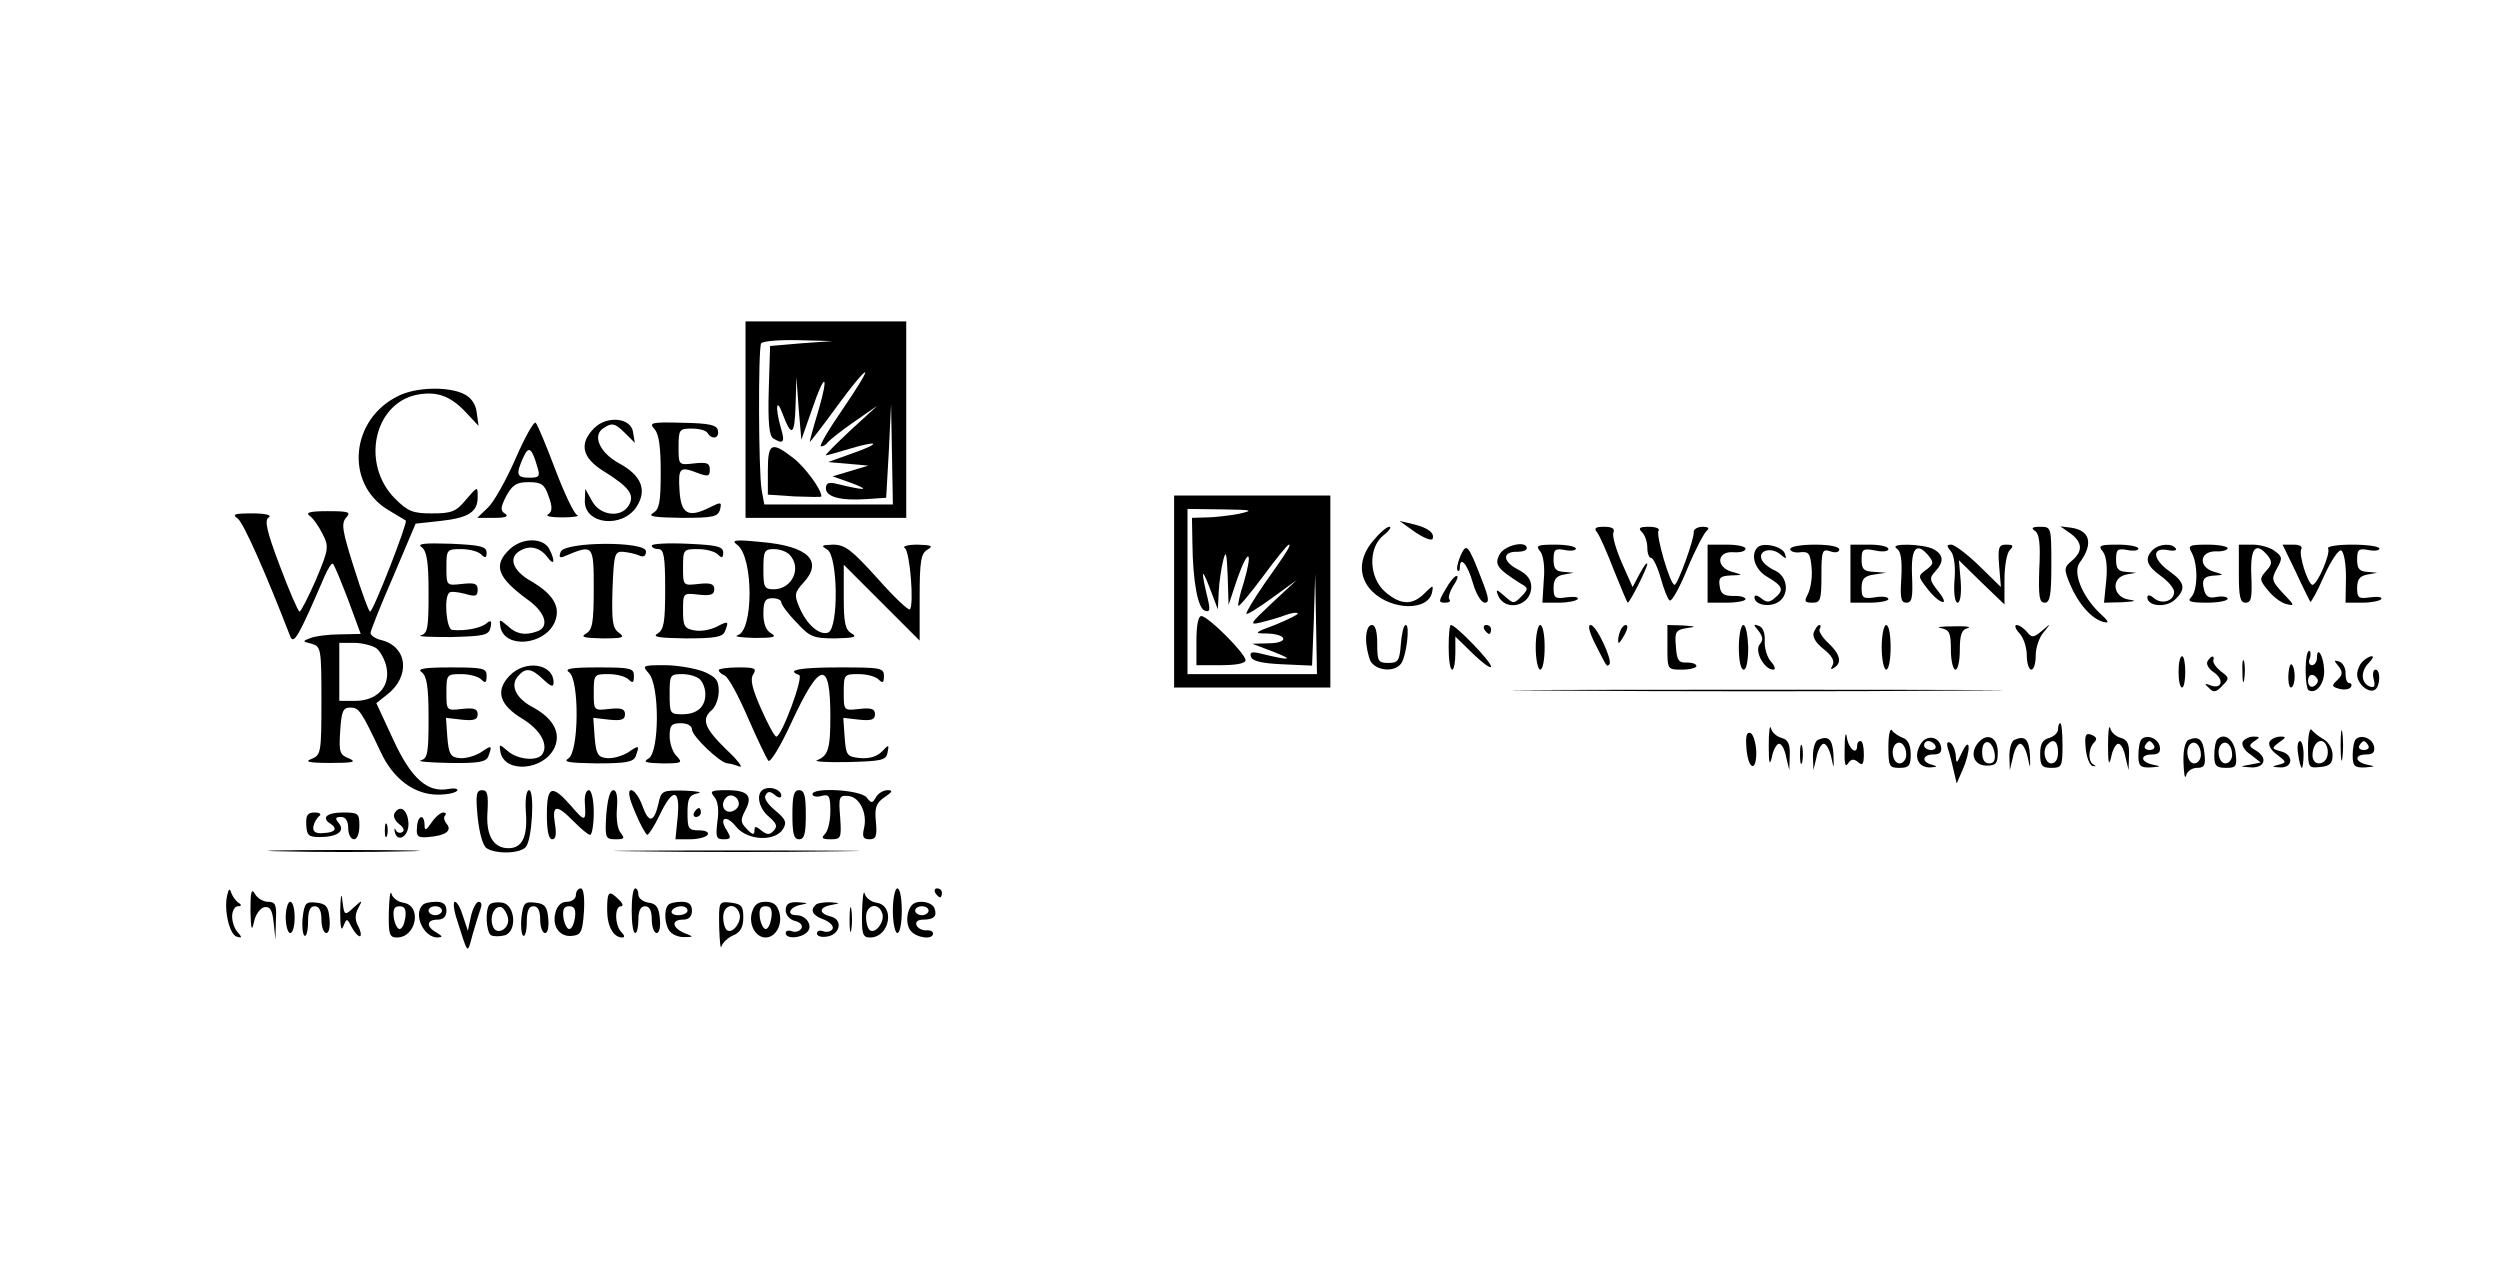 <?xml version="1.0" standalone="no"?>
<!DOCTYPE svg PUBLIC "-//W3C//DTD SVG 20010904//EN"
 "http://www.w3.org/TR/2001/REC-SVG-20010904/DTD/svg10.dtd">
<svg version="1.0" xmlns="http://www.w3.org/2000/svg"
 width="560pt" height="285pt" viewBox="0 0 560 285"
 preserveAspectRatio="xMidYMid meet">

<g transform="translate(0,285) scale(0.1,-0.1)"
fill="#000000" stroke="none">
<path d="M1670 1910 l0 -220 180 0 180 0 0 220 0 220 -180 0 -180 0 0 -220z
m125 171 l-70 -6 -3 -99 c-2 -73 1 -102 10 -108 23 -14 27 -9 17 24 -13 46
-10 69 4 31 20 -53 27 -49 29 18 l2 64 5 -70 6 -70 24 68 c29 86 39 81 13 -7
-11 -36 -19 -66 -18 -66 1 0 29 36 61 80 32 44 60 78 63 76 2 -3 -22 -41 -52
-85 -31 -45 -52 -81 -47 -81 5 0 12 4 15 9 4 5 30 26 59 46 l52 36 -60 -55
c-33 -31 -58 -56 -55 -56 3 0 27 7 54 15 67 20 70 12 4 -11 l-53 -19 45 -4 45
-4 -40 -12 -40 -12 45 -16 c41 -16 27 -16 -35 -1 -19 5 -25 2 -25 -10 0 -19
33 -28 91 -24 l44 3 6 105 5 105 2 -112 2 -113 -144 0 -144 0 -6 33 c-7 42 -8
316 -1 328 4 5 41 8 83 7 l77 -2 -70 -5z"/>
<path d="M1720 1796 l0 -54 60 -4 c33 -1 60 -2 60 0 0 16 -37 66 -63 86 -49
38 -57 34 -57 -28z"/>
<path d="M892 1963 c-107 -52 -120 -196 -23 -255 20 -12 38 -23 40 -24 5 -4
-73 -204 -80 -204 -3 0 -19 44 -36 98 -26 82 -29 99 -18 112 12 13 7 15 -41
15 -39 0 -50 -3 -41 -10 8 -5 21 -24 29 -40 15 -29 15 -34 -14 -103 -17 -39
-34 -72 -37 -72 -3 0 -23 46 -44 102 -30 79 -35 103 -25 109 8 5 -7 9 -36 9
-42 0 -47 -2 -33 -12 13 -11 60 -116 117 -263 8 -20 18 -3 77 134 8 18 16 31
19 28 3 -3 18 -39 34 -81 l28 -76 -47 -1 c-25 0 -55 -4 -65 -8 -19 -7 -19 -8
2 -13 21 -6 22 -11 22 -127 0 -117 -1 -122 -22 -131 -17 -6 -7 -9 42 -9 50 0
60 2 42 10 -21 8 -23 14 -20 61 3 45 6 53 23 53 19 0 24 -7 68 -100 28 -60 75
-95 128 -95 21 0 40 4 43 9 3 4 -5 6 -18 4 -48 -10 -85 23 -125 110 l-38 82
24 19 c53 41 46 107 -12 122 -14 3 -25 11 -25 16 0 5 23 63 51 127 l50 118 55
6 c64 7 84 20 84 54 0 24 0 24 -26 -6 -22 -27 -32 -31 -76 -31 -43 0 -54 4
-83 33 -77 77 -48 214 50 233 44 8 74 -3 108 -39 l29 -31 -4 29 c-2 19 -12 34
-28 42 -35 18 -109 16 -148 -4z m-49 -565 c9 -7 20 -27 23 -44 8 -43 -22 -74
-71 -74 l-35 0 0 65 0 65 33 0 c18 0 41 -6 50 -12z"/>
<path d="M1155 1823 c-21 -48 -49 -98 -62 -110 l-24 -23 38 0 c25 0 33 3 25 9
-12 7 -11 14 2 40 14 25 23 31 50 31 29 0 36 -5 45 -32 9 -24 8 -34 -1 -40 -8
-4 6 -7 32 -7 25 0 40 3 33 5 -7 3 -29 49 -49 102 -20 53 -40 101 -44 105 -4
4 -24 -32 -45 -80z m49 -20 c6 -20 4 -23 -18 -23 -29 0 -31 7 -14 45 12 27 19
23 32 -22z"/>
<path d="M1331 1891 c-35 -35 -27 -67 22 -97 56 -35 69 -52 56 -75 -16 -30
-65 -25 -83 9 l-15 27 -1 -28 c0 -52 84 -61 116 -12 24 37 11 70 -39 97 -44
24 -61 63 -35 79 19 13 26 11 49 -12 l21 -21 -4 24 c-4 32 -58 38 -87 9z"/>
<path d="M1466 1889 c10 -11 14 -40 14 -97 0 -67 -3 -83 -17 -91 -13 -8 3 -10
63 -11 71 0 82 2 87 19 4 17 2 17 -24 4 -48 -24 -64 -14 -67 40 -3 50 1 53 42
37 22 -8 26 -7 26 8 0 15 -7 17 -35 14 -35 -4 -35 -4 -35 37 0 39 2 41 29 41
17 0 33 -4 36 -10 10 -16 27 -12 23 6 -2 12 -19 16 -80 17 -69 2 -75 0 -62
-14z"/>
<path d="M2630 1525 l0 -215 175 0 175 0 0 215 0 215 -175 0 -175 0 0 -215z
m145 174 c-22 -4 -55 -8 -72 -8 l-33 -1 1 -57 c1 -85 12 -146 28 -151 11 -4
12 2 7 24 -16 66 -15 76 3 29 l19 -50 2 40 c1 22 6 54 10 70 6 24 8 17 10 -35
l2 -65 20 60 c25 70 35 62 14 -10 -9 -27 -14 -51 -12 -52 2 -2 27 28 56 67 28
38 54 70 57 70 6 0 -4 -16 -55 -88 -24 -35 -42 -65 -40 -67 2 -2 28 14 58 36
l55 40 -55 -51 c-51 -48 -53 -51 -25 -44 17 4 41 11 54 16 13 5 26 7 28 4 2
-2 -20 -13 -49 -25 -49 -18 -50 -20 -21 -20 46 -1 52 -21 6 -22 l-38 -1 50
-19 c46 -18 34 -19 -31 -3 -20 5 -25 3 -22 -7 3 -10 25 -15 71 -17 l66 -3 4
103 3 103 2 -112 2 -113 -145 0 -145 0 0 185 0 185 78 -1 c68 -1 72 -2 37 -10z"/>
<path d="M2680 1415 l0 -55 55 0 c34 0 55 4 55 11 0 15 -84 99 -99 99 -7 0
-11 -21 -11 -55z"/>
<path d="M3170 1658 c19 -13 37 -20 39 -15 5 13 -10 25 -44 33 l-30 7 35 -25z"/>
<path d="M3076 1639 c-33 -39 -34 -82 -2 -114 44 -43 126 -44 134 -1 3 16 2
16 -17 -3 -27 -27 -53 -27 -88 3 -37 32 -39 99 -4 127 13 10 19 19 13 19 -6 0
-22 -14 -36 -31z"/>
<path d="M3577 1658 c6 -7 23 -46 38 -85 16 -40 30 -73 31 -73 5 0 44 78 44
87 -1 4 -8 -5 -17 -22 l-16 -30 -24 54 c-13 30 -22 60 -19 68 4 9 -3 13 -21
13 -19 0 -23 -3 -16 -12z"/>
<path d="M3678 1658 c7 -7 12 -22 12 -35 0 -13 4 -23 9 -23 4 0 14 -20 21 -45
7 -25 16 -48 20 -50 5 -3 23 30 40 72 18 43 38 81 44 85 6 5 2 8 -10 8 -12 0
-21 -6 -20 -12 1 -16 -36 -118 -43 -118 -10 0 -42 111 -36 121 4 5 -6 9 -21 9
-22 0 -25 -3 -16 -12z"/>
<path d="M4558 1661 c10 -6 13 -29 10 -85 -2 -62 0 -76 12 -76 12 0 15 16 15
85 0 84 0 85 -25 85 -18 0 -21 -3 -12 -9z"/>
<path d="M4638 1655 c27 -20 28 -40 3 -61 -18 -15 -18 -19 -4 -53 18 -43 48
-77 74 -84 15 -4 13 1 -9 21 -38 37 -59 89 -44 111 32 43 24 73 -19 79 l-24 3
23 -16z"/>
<path d="M945 1624 c11 -9 15 -32 15 -102 0 -78 -2 -91 -17 -95 -10 -3 20 -4
67 -4 76 2 85 4 89 22 3 15 0 17 -10 8 -13 -10 -47 -17 -76 -14 -13 1 -19 72
-7 83 3 4 19 2 35 -2 24 -7 29 -6 29 9 0 14 -7 16 -35 13 -35 -4 -35 -4 -35
37 0 40 1 41 33 41 18 0 38 -5 45 -12 9 -9 12 -8 12 4 0 14 -14 17 -80 20 -61
2 -77 0 -65 -8z"/>
<path d="M1142 1620 c-38 -36 -29 -63 41 -114 39 -28 48 -60 21 -70 -27 -10
-47 -7 -67 12 -19 16 -19 16 -16 -3 10 -48 97 -41 121 10 15 34 -1 63 -52 93
-43 24 -53 55 -22 70 20 11 43 5 59 -17 15 -20 17 -7 3 20 -14 25 -60 25 -88
-1z"/>
<path d="M1460 1628 c0 -5 7 -8 15 -8 12 0 15 -17 15 -90 0 -74 -3 -91 -17
-99 -13 -8 3 -10 63 -11 66 0 83 3 88 16 9 23 8 24 -19 10 -14 -7 -36 -11 -50
-8 -22 4 -25 10 -25 44 0 40 0 40 35 36 27 -3 35 0 35 12 0 12 -8 15 -35 12
-35 -4 -35 -4 -35 37 0 40 1 41 33 41 18 0 38 -5 45 -12 9 -9 12 -8 12 4 0 14
-14 17 -80 20 -44 2 -80 0 -80 -4z"/>
<path d="M1652 1629 c36 -28 36 -193 0 -202 -9 -3 8 -5 38 -6 42 0 51 2 38 10
-12 6 -18 22 -18 44 0 28 4 35 20 35 11 0 20 -4 20 -9 0 -5 15 -26 34 -45 30
-33 38 -36 87 -36 42 1 50 3 37 11 -15 8 -18 24 -18 82 l0 72 85 -85 85 -85 0
97 c0 82 3 99 18 107 13 8 9 10 -23 11 -22 0 -35 -4 -28 -8 11 -7 21 -127 11
-137 -3 -3 -36 28 -73 70 -57 63 -72 75 -99 75 -26 -1 -28 -2 -13 -11 24 -14
26 -176 2 -186 -20 -7 -49 19 -65 58 -11 26 -10 32 9 53 46 49 12 83 -95 92
-60 6 -67 4 -52 -7z m116 -21 c29 -29 7 -78 -35 -78 -21 0 -23 5 -23 45 0 40
2 45 23 45 13 0 28 -5 35 -12z"/>
<path d="M1256 1614 c-5 -13 -2 -15 11 -9 62 26 63 25 63 -73 0 -76 -3 -93
-17 -101 -14 -8 -5 -10 36 -11 47 0 52 2 37 13 -14 10 -16 26 -14 97 3 78 5
85 23 84 11 -1 27 -4 36 -8 10 -5 16 -2 16 9 0 23 -182 22 -191 -1z"/>
<path d="M3271 1604 c-6 -15 -9 -29 -6 -32 3 -3 5 0 5 6 0 28 17 9 29 -33 7
-25 19 -45 27 -45 11 0 9 11 -7 52 -31 80 -34 83 -48 52z"/>
<path d="M3359 1608 c-12 -23 -5 -32 47 -65 18 -10 18 -12 2 -29 -17 -17 -18
-17 -38 1 -17 15 -20 16 -15 3 15 -40 75 -26 75 17 0 17 -9 29 -31 40 -34 18
-34 40 0 39 11 0 21 3 21 8 0 18 -50 7 -61 -14z"/>
<path d="M3450 1615 c7 -8 11 -35 8 -65 l-3 -50 37 0 c20 0 39 4 42 8 3 5 -8
6 -25 4 -26 -4 -29 -1 -29 21 0 19 6 27 23 30 l22 4 -22 2 c-18 1 -23 7 -23
27 0 23 3 26 25 22 14 -3 25 -1 25 3 0 5 -21 9 -46 9 -40 0 -45 -2 -34 -15z"/>
<path d="M3825 1565 l0 -65 43 0 c23 0 42 4 42 8 0 4 -12 8 -27 7 -22 0 -29 5
-31 23 -3 18 2 22 25 23 28 1 28 1 3 8 -37 10 -35 47 3 44 15 -1 27 2 27 8 0
5 -19 9 -42 9 l-43 0 0 -65z"/>
<path d="M3937 1624 c-17 -17 -6 -51 23 -67 34 -20 37 -29 15 -47 -12 -10 -18
-10 -30 0 -9 7 -15 8 -15 2 0 -16 30 -23 51 -12 28 15 25 58 -5 72 -14 6 -27
17 -30 25 -8 20 21 28 41 12 14 -12 16 -12 11 1 -5 16 -49 26 -61 14z"/>
<path d="M4010 1620 c0 -5 10 -9 23 -7 19 2 22 -3 25 -35 2 -20 -2 -46 -8 -58
-9 -17 -8 -20 10 -20 18 0 20 6 20 61 0 56 2 60 20 54 11 -4 20 -2 20 4 0 7
-23 11 -55 11 -30 0 -55 -4 -55 -10z"/>
<path d="M4145 1565 l0 -65 43 0 c23 0 42 4 42 8 0 5 -13 7 -30 4 -27 -4 -30
-1 -30 21 0 20 6 27 28 30 l27 4 -27 2 c-23 1 -28 6 -28 27 0 24 3 26 30 21
17 -4 30 -2 30 3 0 6 -19 10 -42 10 l-43 0 0 -65z"/>
<path d="M4249 1621 c9 -6 12 -25 10 -65 -3 -45 -1 -56 11 -56 13 0 15 11 13
60 -3 63 10 78 38 44 11 -14 10 -18 -6 -30 -19 -14 -19 -15 1 -41 11 -15 26
-29 34 -31 8 -3 5 7 -8 23 -20 25 -21 30 -7 45 20 22 19 37 -4 50 -24 12 -102
14 -82 1z"/>
<path d="M4370 1615 c7 -8 11 -35 8 -65 -2 -29 1 -50 7 -50 6 0 9 20 7 48 l-4
47 51 -50 51 -49 0 55 c0 30 5 60 12 67 9 9 8 12 -8 12 -17 0 -19 -6 -16 -47
l4 -48 -49 48 c-27 26 -55 47 -62 47 -11 0 -11 -3 -1 -15z"/>
<path d="M4710 1615 c8 -10 11 -33 8 -65 l-5 -50 41 1 c30 2 34 3 14 6 -36 6
-40 49 -5 56 l22 4 -22 2 c-18 1 -23 7 -23 27 0 23 3 26 25 22 14 -3 25 -1 25
3 0 5 -21 9 -46 9 -40 0 -45 -2 -34 -15z"/>
<path d="M4822 1618 c-19 -19 -14 -35 18 -58 17 -12 30 -28 30 -36 0 -20 -27
-29 -45 -14 -9 8 -15 8 -15 2 0 -20 41 -24 61 -6 26 24 24 39 -11 64 -38 27
-41 54 -5 48 13 -3 22 -1 19 3 -8 13 -38 11 -52 -3z"/>
<path d="M4910 1611 c14 -27 13 -84 -2 -99 -9 -9 -2 -12 35 -12 26 0 47 4 47
9 0 4 -11 6 -24 4 -17 -4 -25 0 -29 16 -6 24 0 31 27 32 18 1 17 2 -4 8 -36
10 -34 46 3 46 15 -1 27 3 27 7 0 4 -20 8 -45 8 -42 0 -45 -2 -35 -19z"/>
<path d="M5015 1565 c0 -52 3 -65 15 -65 13 0 15 11 13 60 -3 63 10 78 37 45
10 -13 10 -19 -4 -34 -15 -17 -15 -20 4 -43 11 -14 29 -28 41 -31 20 -5 19 -3
-6 23 -26 28 -28 32 -15 56 13 23 13 27 -5 40 -10 8 -33 14 -49 14 l-31 0 0
-65z"/>
<path d="M5143 1568 c16 -35 31 -64 32 -66 2 -2 16 24 31 58 15 33 32 59 38
57 6 -2 11 -28 11 -60 l-1 -57 38 0 c20 0 39 4 42 8 3 5 -8 6 -25 4 -26 -4
-29 -1 -29 21 0 19 6 27 23 30 l22 4 -22 2 c-18 1 -23 7 -23 27 0 23 3 26 25
22 14 -3 25 -1 25 3 0 5 -27 9 -61 9 -34 0 -58 -4 -54 -9 6 -10 -24 -81 -35
-81 -10 0 -32 69 -25 80 3 6 -4 10 -18 10 l-24 0 30 -62z"/>
<path d="M3238 1530 c-16 -27 -16 -30 -1 -30 9 0 13 3 10 7 -4 3 0 17 8 30 9
13 12 23 8 23 -5 0 -16 -14 -25 -30z"/>
<path d="M3060 1419 c0 -17 5 -39 10 -50 12 -21 52 -26 68 -6 12 15 21 87 11
87 -5 0 -9 -19 -11 -42 -3 -38 -6 -43 -28 -43 -23 0 -25 4 -25 43 0 27 -4 42
-12 42 -8 0 -13 -13 -13 -31z"/>
<path d="M3245 1400 c0 -27 3 -50 8 -50 4 0 7 17 7 37 l0 37 40 -39 c22 -21
40 -34 40 -28 0 11 -79 93 -90 93 -3 0 -5 -22 -5 -50z"/>
<path d="M3325 1440 c3 -5 8 -10 11 -10 2 0 4 5 4 10 0 6 -5 10 -11 10 -5 0
-7 -4 -4 -10z"/>
<path d="M3440 1400 c0 -27 5 -50 10 -50 6 0 10 23 10 50 0 28 -4 50 -10 50
-5 0 -10 -22 -10 -50z"/>
<path d="M3573 1408 c28 -55 26 -52 32 -46 8 8 -29 88 -42 88 -7 0 -3 -16 10
-42z"/>
<path d="M3627 1430 c-3 -11 -3 -20 -1 -20 2 0 8 9 14 20 6 11 7 20 2 20 -6 0
-12 -9 -15 -20z"/>
<path d="M3735 1400 c0 -50 0 -50 33 -50 17 0 32 4 32 8 0 5 -10 8 -22 8 -18
-1 -22 5 -24 36 -3 33 0 37 24 41 23 3 21 4 -8 6 l-35 1 0 -50z"/>
<path d="M3895 1400 c0 -29 4 -50 11 -50 6 0 10 20 10 50 -1 27 -5 50 -11 50
-5 0 -10 -22 -10 -50z"/>
<path d="M3939 1437 c10 -13 11 -21 3 -30 -13 -15 10 -57 30 -57 6 0 4 8 -5
18 -9 10 -15 31 -14 46 1 18 -4 31 -13 34 -13 5 -13 3 -1 -11z"/>
<path d="M4063 1434 c-4 -10 4 -24 22 -38 19 -15 25 -27 20 -36 -5 -9 -4 -11
3 -6 19 11 14 31 -13 56 -13 12 -22 27 -19 31 3 5 3 9 -1 9 -3 0 -8 -7 -12
-16z"/>
<path d="M4215 1400 c0 -27 5 -50 10 -50 6 0 10 23 10 50 0 28 -4 50 -10 50
-5 0 -10 -22 -10 -50z"/>
<path d="M4348 1443 c19 -4 22 -11 22 -49 0 -24 5 -44 10 -44 6 0 10 20 10 44
0 34 4 46 18 49 9 3 -5 5 -33 4 -27 0 -40 -2 -27 -4z"/>
<path d="M4523 1432 c10 -10 17 -33 17 -50 0 -18 5 -32 10 -32 6 0 10 14 10
32 0 17 8 41 18 52 17 21 17 21 -4 3 -19 -16 -23 -16 -34 -2 -7 8 -17 15 -23
15 -5 0 -3 -8 6 -18z"/>
<path d="M5169 1388 c-7 -18 -5 -79 2 -84 17 -10 37 15 35 46 -1 30 -16 55
-16 27 0 -9 -5 -17 -11 -17 -6 0 -9 7 -5 15 4 12 0 24 -5 13z m23 -63 c0 -5
-5 -11 -11 -13 -6 -2 -11 4 -11 13 0 9 5 15 11 13 6 -2 11 -8 11 -13z"/>
<path d="M4880 1345 c0 -19 3 -35 8 -35 4 0 7 16 7 35 0 19 -3 35 -7 35 -5 0
-8 -16 -8 -35z"/>
<path d="M4945 1369 c-4 -6 2 -17 14 -25 24 -17 18 -39 -8 -29 -13 5 -14 4 -3
-6 10 -11 16 -10 30 5 16 16 16 18 -3 32 -11 9 -19 20 -17 25 3 12 -5 11 -13
-2z"/>
<path d="M5023 1345 c0 -22 2 -30 4 -17 2 12 2 30 0 40 -3 9 -5 -1 -4 -23z"/>
<path d="M5292 1368 c-7 -7 -12 -20 -12 -29 0 -21 26 -43 40 -34 12 8 13 45 1
45 -5 0 -7 -10 -4 -21 4 -16 2 -20 -8 -17 -20 7 -22 33 -4 52 9 9 13 16 8 16
-5 0 -14 -5 -21 -12z"/>
<path d="M5238 1358 c10 -13 10 -19 -2 -31 -14 -13 -13 -15 4 -20 11 -3 23 -1
26 4 3 5 1 9 -4 9 -5 0 -8 10 -8 21 1 12 -6 24 -14 27 -12 4 -13 3 -2 -10z"/>
<path d="M945 1344 c11 -9 15 -32 15 -102 0 -78 -2 -91 -17 -95 -10 -3 19 -5
63 -6 66 -1 83 2 88 15 9 25 8 26 -18 8 -14 -8 -35 -14 -48 -12 -19 2 -23 10
-26 47 l-3 43 35 -4 c28 -3 36 0 36 12 0 12 -8 15 -35 12 -35 -4 -35 -4 -35
37 0 40 1 41 33 41 18 0 38 -5 45 -12 9 -9 12 -8 12 8 0 17 -7 19 -80 19 -61
0 -77 -3 -65 -11z"/>
<path d="M1141 1336 c-32 -34 -22 -65 29 -96 40 -24 59 -58 45 -79 -10 -17
-56 -13 -78 7 -19 16 -19 16 -16 -3 10 -48 97 -41 121 10 15 33 -2 65 -47 90
-39 20 -53 49 -35 70 17 20 30 19 57 -7 17 -16 23 -18 23 -7 0 43 -64 52 -99
15z"/>
<path d="M1275 1344 c23 -17 22 -179 -2 -193 -13 -8 3 -10 63 -11 66 0 83 3
88 16 9 25 8 26 -18 8 -14 -8 -35 -14 -48 -12 -19 2 -23 10 -26 47 l-3 43 35
-4 c28 -3 36 0 36 12 0 12 -8 15 -35 12 -35 -4 -35 -4 -35 37 0 40 1 41 33 41
18 0 38 -5 45 -12 9 -9 12 -8 12 8 0 17 -7 19 -80 19 -61 0 -77 -3 -65 -11z"/>
<path d="M1453 1342 c25 -27 24 -177 0 -191 -14 -8 -7 -10 30 -11 44 0 47 1
33 16 -9 8 -16 29 -16 45 0 24 4 29 25 29 15 0 25 -6 25 -14 0 -15 64 -76 80
-76 4 0 16 -3 26 -7 10 -4 -3 14 -29 38 -49 48 -57 68 -32 89 8 7 15 26 15 42
0 24 -6 32 -35 44 -19 7 -58 14 -86 14 -50 0 -51 -1 -36 -18z m115 -14 c7 -7
12 -21 12 -33 0 -29 -19 -45 -52 -45 -27 0 -28 2 -28 45 0 43 1 45 28 45 15 0
33 -5 40 -12z"/>
<path d="M1610 1349 c0 -4 6 -9 13 -12 8 -3 31 -45 52 -94 21 -48 42 -92 46
-97 5 -5 28 34 52 86 64 138 87 141 87 13 0 -73 -5 -88 -30 -98 -8 -3 23 -5
70 -4 75 2 85 4 88 21 4 19 3 19 -13 2 -11 -11 -29 -16 -49 -14 -29 3 -31 6
-34 47 l-3 43 35 -4 c28 -3 36 0 36 12 0 12 -8 15 -35 12 -35 -4 -35 -4 -35
37 0 40 1 41 33 41 18 0 38 -5 45 -12 9 -9 12 -8 12 8 0 18 -8 19 -100 19 -88
0 -121 -6 -90 -17 11 -3 -39 -138 -51 -138 -4 0 -19 28 -34 62 -20 45 -25 66
-18 77 9 14 4 16 -33 16 -24 0 -44 -3 -44 -6z"/>
<path d="M5129 1358 c-5 -17 -4 -48 3 -48 4 0 8 11 8 25 0 20 -7 34 -11 23z"/>
<path d="M3493 1303 c247 -2 647 -2 890 0 243 1 42 2 -448 2 -490 0 -688 -1
-442 -2z"/>
<path d="M3962 1180 c0 -40 2 -47 7 -26 3 17 11 30 16 30 6 0 13 -13 16 -30
l7 -29 1 33 c1 26 -4 35 -18 39 -11 3 -22 12 -24 22 -3 9 -5 -9 -5 -39z"/>
<path d="M4610 1216 c0 -7 -9 -16 -20 -19 -15 -4 -20 -14 -20 -36 0 -26 4 -31
25 -31 23 0 25 3 25 50 0 28 -2 50 -5 50 -3 0 -5 -6 -5 -14z m0 -51 c0 -16 -6
-25 -15 -25 -15 0 -21 31 -8 43 13 14 23 6 23 -18z"/>
<path d="M4722 1180 c0 -40 2 -47 7 -26 3 17 11 30 16 30 6 0 13 -13 16 -30
l7 -29 1 33 c1 26 -4 35 -18 39 -11 3 -22 12 -24 22 -3 9 -5 -9 -5 -39z"/>
<path d="M5243 1180 c0 -30 2 -43 4 -27 2 15 2 39 0 55 -2 15 -4 2 -4 -28z"/>
<path d="M4132 1175 c-1 -33 1 -45 7 -36 7 11 13 12 23 4 10 -9 13 -5 13 18 0
16 -3 29 -7 29 -5 0 -8 -4 -8 -10 0 -23 -19 -8 -23 18 -2 15 -5 6 -5 -23z"/>
<path d="M4230 1178 c0 -45 2 -48 25 -48 21 0 25 5 25 30 0 20 -6 33 -17 37
-10 4 -21 11 -25 17 -4 6 -8 -10 -8 -36z m40 -19 c0 -10 -7 -19 -15 -19 -15 0
-21 31 -9 43 11 10 24 -3 24 -24z"/>
<path d="M5170 1177 c0 -47 1 -48 28 -45 21 2 27 8 27 27 0 13 -9 29 -20 35
-11 6 -23 16 -27 21 -4 6 -8 -12 -8 -38z m42 1 c7 -19 -2 -38 -18 -38 -8 0
-14 8 -14 18 0 30 23 44 32 20z"/>
<path d="M3912 1174 c4 -49 23 -55 22 -7 -1 20 -7 39 -13 41 -9 3 -11 -7 -9
-34z"/>
<path d="M4672 1173 c2 -20 9 -38 16 -39 7 -1 8 0 2 3 -13 6 -13 36 1 50 7 7
6 12 -6 17 -13 5 -16 0 -13 -31z"/>
<path d="M4073 1193 c-7 -2 -12 -19 -12 -36 l1 -32 7 29 c3 17 11 30 16 30 6
0 13 -13 17 -30 6 -28 6 -28 5 5 -2 35 -11 44 -34 34z"/>
<path d="M4301 1181 c-15 -27 -4 -51 23 -50 16 1 17 2 4 6 -25 6 -22 23 3 23
14 0 19 5 17 17 -5 25 -35 28 -47 4z m34 -1 c3 -5 -1 -10 -9 -10 -9 0 -16 5
-16 10 0 6 4 10 9 10 6 0 13 -4 16 -10z"/>
<path d="M4431 1186 c-20 -24 -9 -51 19 -51 21 0 25 5 25 30 0 34 -24 45 -44
21z m37 -24 c2 -15 -2 -22 -12 -22 -11 0 -16 9 -16 26 0 31 23 28 28 -4z"/>
<path d="M4513 1193 c-7 -2 -12 -19 -12 -36 l1 -32 7 29 c3 17 11 30 16 30 6
0 13 -13 17 -30 6 -28 6 -28 5 5 -2 35 -11 44 -34 34z"/>
<path d="M4797 1194 c-4 -4 -7 -20 -7 -36 0 -24 4 -28 28 -27 23 2 24 2 5 6
-29 6 -30 23 -2 23 14 0 19 5 17 17 -3 19 -29 29 -41 17z m28 -14 c3 -5 -1
-10 -10 -10 -9 0 -13 5 -10 10 3 6 8 10 10 10 2 0 7 -4 10 -10z"/>
<path d="M4903 1193 c-8 -3 -13 -22 -12 -51 1 -26 3 -39 6 -29 2 9 13 17 24
17 17 0 20 6 17 32 -3 32 -13 40 -35 31z m27 -34 c0 -10 -7 -19 -15 -19 -15 0
-21 31 -9 43 11 10 24 -3 24 -24z"/>
<path d="M4967 1194 c-4 -4 -7 -20 -7 -36 0 -23 4 -28 26 -28 23 0 25 3 22 32
-3 31 -25 48 -41 32z m33 -35 c0 -10 -7 -19 -15 -19 -15 0 -21 31 -9 43 11 10
24 -3 24 -24z"/>
<path d="M5024 1189 c-4 -7 3 -20 17 -29 l23 -18 -25 -5 c-23 -4 -23 -4 4 -6
31 -1 37 22 10 38 -16 9 -16 12 -3 21 13 8 13 10 -2 10 -9 0 -20 -5 -24 -11z"/>
<path d="M5084 1189 c-4 -7 3 -20 16 -29 22 -17 23 -18 4 -23 -16 -4 -16 -5 4
-6 29 -1 30 29 1 36 -21 6 -21 7 -4 20 16 11 17 13 3 13 -9 0 -20 -5 -24 -11z"/>
<path d="M5277 1194 c-4 -4 -7 -20 -7 -36 0 -24 4 -28 28 -27 23 2 24 2 5 6
-29 6 -30 23 -2 23 14 0 19 5 17 17 -3 19 -29 29 -41 17z m28 -14 c3 -5 -1
-10 -10 -10 -9 0 -13 5 -10 10 3 6 8 10 10 10 2 0 7 -4 10 -10z"/>
<path d="M4032 1160 c0 -19 2 -27 5 -17 2 9 2 25 0 35 -3 9 -5 1 -5 -18z"/>
<path d="M4363 1174 c4 -11 9 -32 13 -49 l7 -30 13 30 c19 43 18 80 -1 40 -12
-26 -13 -27 -14 -8 -1 12 -6 25 -12 29 -7 4 -9 0 -6 -12z"/>
<path d="M5148 1160 c2 -16 6 -30 8 -30 2 0 4 14 4 30 0 17 -4 30 -8 30 -5 0
-7 -13 -4 -30z"/>
<path d="M1713 1083 c-21 -7 -15 -43 10 -63 17 -15 19 -21 10 -31 -10 -10 -15
-9 -28 1 -12 10 -15 10 -15 -1 0 -10 -5 -9 -17 4 -14 14 -15 20 -4 41 18 33 7
46 -41 46 -35 0 -39 -2 -28 -15 8 -9 11 -30 7 -55 -4 -35 -3 -40 14 -40 17 0
17 3 7 20 -19 29 -1 36 21 8 25 -31 87 -34 105 -5 9 15 6 22 -18 42 -16 13
-26 28 -21 34 5 9 10 9 21 0 8 -7 14 -7 14 -1 0 12 -21 21 -37 15z m-58 -34
c0 -7 -8 -15 -17 -17 -18 -3 -25 18 -11 32 10 10 28 1 28 -15z"/>
<path d="M1070 1019 c4 -37 12 -64 20 -69 22 -14 76 -12 88 3 14 16 20 127 7
127 -6 0 -9 -21 -7 -50 4 -54 -8 -80 -39 -80 -34 0 -51 29 -47 82 2 38 0 48
-12 48 -13 0 -15 -10 -10 -61z"/>
<path d="M1225 1025 c0 -36 4 -55 12 -55 8 0 10 11 6 35 -7 43 4 44 42 5 16
-16 32 -30 37 -30 4 0 8 23 8 50 0 29 -5 50 -11 50 -6 0 -10 -12 -9 -27 3 -45
1 -45 -31 -8 -43 49 -54 45 -54 -20z"/>
<path d="M1358 1025 c-3 -52 -2 -55 21 -55 20 0 21 2 11 15 -7 8 -10 32 -8 55
2 26 -1 40 -8 40 -8 0 -13 -21 -16 -55z"/>
<path d="M1423 1030 c11 -27 24 -50 27 -50 3 0 16 20 28 45 29 61 46 59 40 -5
l-5 -50 33 0 c18 0 36 5 39 10 4 6 -5 10 -19 10 -24 0 -26 4 -26 39 0 33 4 40
23 44 12 2 -1 5 -30 6 -49 1 -52 0 -58 -29 -10 -43 -22 -45 -36 -5 -7 19 -18
35 -25 35 -8 0 -6 -16 9 -50z"/>
<path d="M1775 1025 c0 -42 3 -55 15 -55 12 0 15 13 15 55 0 42 -3 55 -15 55
-12 0 -15 -13 -15 -55z"/>
<path d="M1820 1071 c0 -5 9 -7 20 -4 17 5 20 0 20 -34 0 -21 -5 -44 -12 -51
-9 -9 -7 -12 13 -12 23 0 24 3 21 49 -4 46 -2 50 18 48 26 -2 44 -40 35 -74
-4 -18 -1 -23 13 -23 14 0 17 7 14 39 -3 31 0 42 19 55 18 12 20 16 7 16 -9 0
-21 -7 -26 -16 -8 -14 -10 -14 -21 0 -15 17 -121 23 -121 7z"/>
<path d="M884 1029 c-4 -7 0 -17 10 -25 10 -7 13 -15 7 -18 -5 -3 -12 -1 -14
4 -3 6 -4 5 -3 -2 5 -27 31 -13 31 16 -1 31 -18 45 -31 25z"/>
<path d="M1555 1030 c-3 -5 -1 -10 4 -10 6 0 11 5 11 10 0 6 -2 10 -4 10 -3 0
-8 -4 -11 -10z"/>
<path d="M686 1003 c1 -24 5 -28 30 -28 39 0 58 13 43 31 -9 11 -8 14 5 14 10
0 16 -9 16 -25 0 -14 6 -25 13 -25 7 0 12 13 12 30 0 28 -2 30 -37 30 -36 0
-49 -12 -28 -25 17 -11 11 -20 -15 -21 -18 -2 -25 3 -23 15 2 9 8 19 13 23 6
4 1 8 -10 8 -16 0 -20 -6 -19 -27z"/>
<path d="M967 1008 c-13 -19 -16 -20 -16 -5 -1 26 -16 20 -17 -7 -2 -20 3 -23
25 -21 39 3 54 14 42 29 -6 7 -8 16 -4 19 3 4 2 7 -4 7 -6 0 -18 -10 -26 -22z"/>
<path d="M862 990 c0 -14 2 -19 5 -12 2 6 2 18 0 25 -3 6 -5 1 -5 -13z"/>
<path d="M633 943 c75 -2 199 -2 275 0 75 1 13 3 -138 3 -151 0 -213 -2 -137
-3z"/>
<path d="M1428 943 c122 -2 322 -2 445 0 122 1 22 2 -223 2 -245 0 -345 -1
-222 -2z"/>
<path d="M509 845 c-8 -33 5 -88 21 -93 12 -4 13 -2 3 9 -7 7 -13 23 -13 36 0
13 6 23 13 23 8 0 9 3 1 8 -6 4 -13 14 -16 22 -3 11 -6 9 -9 -5z"/>
<path d="M561 810 c1 -42 3 -48 8 -25 3 16 14 31 23 33 13 2 18 -6 21 -35 l4
-38 1 43 c2 36 -1 42 -18 42 -10 0 -24 8 -29 18 -8 13 -10 4 -10 -38z"/>
<path d="M762 810 c0 -35 2 -48 7 -35 8 19 8 19 20 -4 7 -12 15 -20 18 -18 3
3 0 14 -5 23 -7 13 -7 25 0 39 11 20 10 20 -10 2 -20 -19 -21 -18 -25 15 -2
21 -4 13 -5 -22z"/>
<path d="M871 808 c-1 -50 1 -58 18 -58 44 0 57 72 14 78 -12 2 -24 11 -26 20
-3 9 -5 -9 -6 -40z m37 -13 c-2 -14 -7 -26 -13 -26 -5 0 -11 12 -13 26 -2 18
1 25 13 25 12 0 15 -7 13 -25z"/>
<path d="M1290 845 c0 -8 -9 -15 -20 -15 -13 0 -22 -9 -26 -25 -8 -31 11 -56
40 -51 18 2 21 11 24 54 2 32 -1 52 -7 52 -6 0 -11 -7 -11 -15z m-2 -50 c-2
-14 -7 -26 -13 -26 -5 0 -11 12 -13 26 -2 18 1 25 13 25 12 0 15 -7 13 -25z"/>
<path d="M1415 810 c0 -27 3 -50 8 -50 4 0 7 14 7 30 0 20 5 30 15 30 10 0 15
-10 15 -30 0 -16 5 -30 11 -30 6 0 9 14 7 33 -2 24 -8 33 -25 35 -13 2 -23 10
-23 18 0 8 -3 14 -7 14 -5 0 -8 -22 -8 -50z"/>
<path d="M1931 808 c-1 -50 1 -58 18 -58 44 0 57 72 14 78 -12 2 -24 11 -26
20 -3 9 -5 -9 -6 -40z m45 -3 c7 -18 -14 -47 -27 -39 -5 3 -9 16 -9 30 0 27
27 34 36 9z"/>
<path d="M2000 810 c0 -27 5 -50 10 -50 6 0 10 23 10 50 0 28 -4 50 -10 50 -5
0 -10 -22 -10 -50z"/>
<path d="M2095 850 c3 -5 8 -10 11 -10 2 0 4 5 4 10 0 6 -5 10 -11 10 -5 0 -7
-4 -4 -10z"/>
<path d="M1360 812 c0 -37 14 -62 34 -62 6 0 5 5 -2 12 -15 15 -16 58 -1 58 6
0 4 7 -5 15 -22 22 -26 19 -26 -23z"/>
<path d="M640 795 c0 -19 5 -35 10 -35 6 0 10 16 10 35 0 19 -4 35 -10 35 -5
0 -10 -16 -10 -35z"/>
<path d="M678 795 c-2 -20 0 -38 4 -41 4 -3 8 11 8 30 0 25 4 36 15 36 10 0
15 -10 15 -30 0 -16 5 -30 11 -30 6 0 9 14 7 33 -2 26 -8 33 -29 35 -24 3 -27
-1 -31 -33z"/>
<path d="M947 823 c-22 -21 2 -73 33 -73 12 1 12 2 -2 11 -24 13 -23 29 2 29
13 0 20 7 20 20 0 14 -7 20 -23 20 -13 0 -27 -3 -30 -7z m43 -13 c0 -5 -7 -10
-15 -10 -8 0 -15 5 -15 10 0 6 7 10 15 10 8 0 15 -4 15 -10z"/>
<path d="M1021 798 c29 -91 25 -87 38 -40 7 24 15 50 18 58 3 8 1 14 -5 14 -5
0 -13 -15 -17 -32 l-7 -33 -11 33 c-5 17 -13 32 -18 32 -4 0 -3 -15 2 -32z"/>
<path d="M1097 824 c-11 -11 -8 -62 3 -69 6 -3 19 -3 31 0 28 9 23 69 -6 73
-12 2 -24 0 -28 -4z m41 -31 c4 -24 -26 -40 -34 -18 -8 21 3 47 19 43 6 -3 13
-14 15 -25z"/>
<path d="M1168 795 c-2 -20 0 -38 4 -41 4 -3 8 11 8 30 0 25 4 36 15 36 10 0
15 -10 15 -30 0 -16 5 -30 11 -30 6 0 9 14 7 33 -2 26 -8 33 -29 35 -24 3 -27
-1 -31 -33z"/>
<path d="M1497 823 c-11 -11 -8 -48 5 -61 7 -7 21 -12 33 -11 19 0 19 1 -2 9
-28 12 -30 30 -3 30 13 0 20 7 20 20 0 14 -7 20 -23 20 -13 0 -27 -3 -30 -7z
m43 -13 c0 -5 -9 -10 -21 -10 -11 0 -17 5 -14 10 3 6 13 10 21 10 8 0 14 -4
14 -10z"/>
<path d="M1611 773 c1 -32 3 -51 5 -43 3 9 15 20 27 25 16 7 22 19 22 40 0 25
-4 30 -27 33 -28 3 -28 3 -27 -55z m45 32 c7 -18 -14 -47 -27 -39 -5 3 -9 16
-9 30 0 27 27 34 36 9z"/>
<path d="M1684 805 c-7 -27 9 -55 31 -55 22 0 38 28 31 55 -5 18 -13 25 -31
25 -18 0 -26 -7 -31 -25z m44 -10 c-2 -14 -7 -26 -13 -26 -5 0 -11 12 -13 26
-2 18 1 25 13 25 12 0 15 -7 13 -25z"/>
<path d="M1760 811 c0 -11 9 -21 21 -24 12 -3 18 -10 14 -17 -4 -6 -13 -9 -21
-6 -8 3 -14 1 -14 -4 0 -14 34 -12 48 2 14 14 -2 38 -24 38 -23 0 -16 18 9 23
19 4 18 4 -5 6 -21 1 -28 -4 -28 -18z"/>
<path d="M1827 823 c-13 -12 -7 -24 19 -33 14 -6 22 -15 19 -21 -4 -6 -13 -8
-21 -5 -8 3 -14 1 -14 -5 0 -6 10 -9 22 -7 30 4 37 38 9 45 -28 7 -27 21 2 26
20 4 20 4 -4 6 -14 0 -29 -2 -32 -6z"/>
<path d="M1903 790 c0 -25 2 -35 4 -22 2 12 2 32 0 45 -2 12 -4 2 -4 -23z"/>
<path d="M2034 805 c-4 -15 -1 -32 6 -40 13 -16 50 -21 50 -6 0 5 -7 8 -16 7
-9 0 -19 5 -21 12 -3 7 3 12 15 12 24 0 32 8 25 26 -3 8 -16 14 -29 14 -17 0
-25 -7 -30 -25z m46 5 c0 -5 -7 -10 -15 -10 -8 0 -15 5 -15 10 0 6 7 10 15 10
8 0 15 -4 15 -10z"/>
</g>
</svg>
